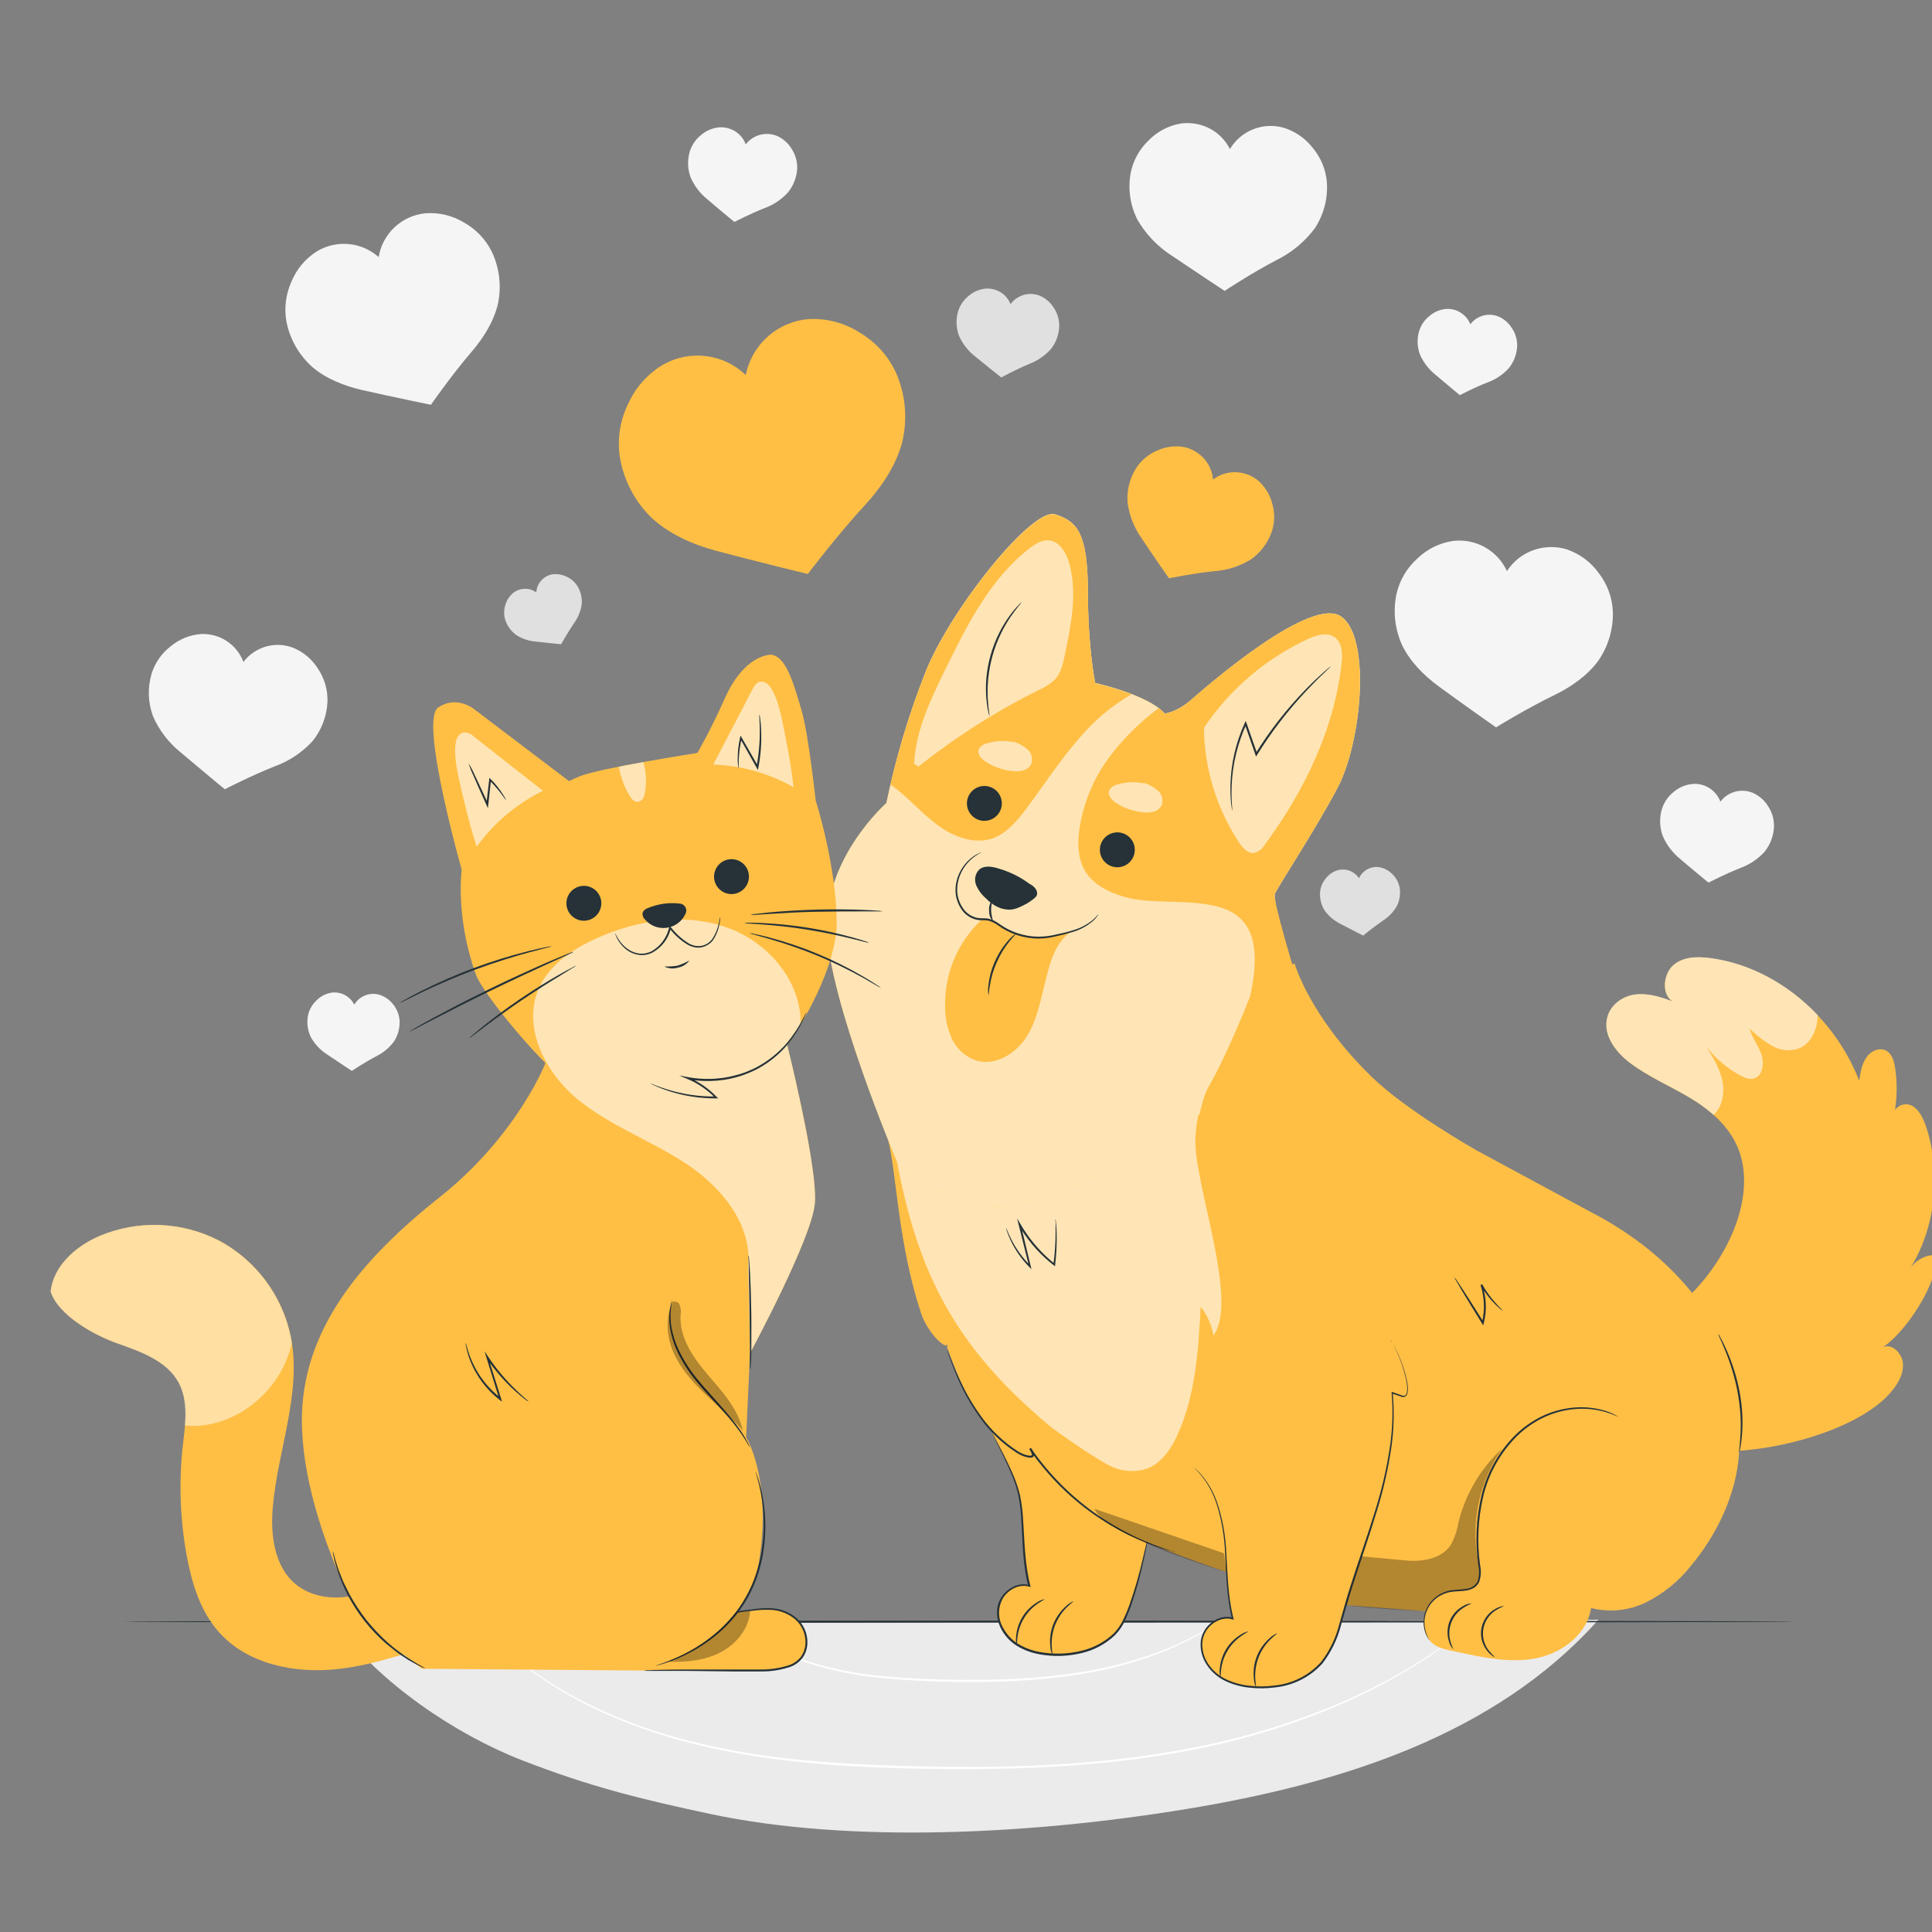<svg width="200" height="200" viewBox="0 0 200 200" fill="none" xmlns="http://www.w3.org/2000/svg">
<rect x="0" y="0" width="200" height="200" fill="#808080" stroke="none"/>
<g clip-path="url(#clip0_549_879)">
<path d="M59.772 60.664C59.485 60.215 59.066 59.865 58.572 59.664C58.104 59.446 57.58 59.379 57.072 59.472C56.809 59.535 56.561 59.649 56.343 59.808C56.124 59.967 55.94 60.169 55.8 60.4C55.632 60.679 55.535 60.995 55.516 61.32C55.278 61.149 55.005 61.033 54.716 60.98C54.447 60.933 54.171 60.941 53.905 61.004C53.639 61.066 53.388 61.182 53.168 61.344C52.763 61.665 52.466 62.104 52.32 62.6C52.154 63.1 52.146 63.639 52.296 64.144C52.501 64.786 52.904 65.347 53.448 65.744C54.045 66.122 54.724 66.351 55.428 66.412C56.584 66.548 58.088 66.692 58.088 66.692C58.088 66.692 58.756 65.492 59.416 64.52C59.834 63.95 60.109 63.287 60.216 62.588C60.279 61.916 60.123 61.241 59.772 60.664Z" fill="#E0E0E0"/>
<path d="M144.884 91.864C144.784 91.346 144.527 90.871 144.148 90.504C143.792 90.128 143.328 89.874 142.82 89.776C142.388 89.705 141.944 89.779 141.557 89.985C141.171 90.191 140.862 90.518 140.68 90.916C140.52 90.669 140.307 90.462 140.056 90.308C139.823 90.165 139.563 90.072 139.293 90.033C139.023 89.995 138.747 90.012 138.484 90.084C137.988 90.231 137.552 90.531 137.236 90.94C136.899 91.346 136.695 91.846 136.652 92.372C136.606 93.043 136.777 93.71 137.14 94.276C137.559 94.846 138.107 95.308 138.74 95.624C139.764 96.172 141.116 96.852 141.116 96.852C141.116 96.852 142.18 95.968 143.144 95.316C143.741 94.936 144.239 94.419 144.596 93.808C144.898 93.208 144.999 92.526 144.884 91.864Z" fill="#E0E0E0"/>
<path d="M109.652 33.748C109.657 33.07 109.456 32.406 109.076 31.844C108.724 31.286 108.209 30.85 107.6 30.596C107.073 30.395 106.495 30.373 105.955 30.534C105.415 30.694 104.943 31.028 104.612 31.484C104.472 31.132 104.257 30.815 103.98 30.556C103.721 30.318 103.418 30.135 103.087 30.018C102.757 29.9 102.406 29.851 102.056 29.872C101.394 29.933 100.769 30.2 100.268 30.636C99.74 31.061 99.354 31.637 99.164 32.288C98.936 33.122 98.983 34.007 99.296 34.812C99.677 35.636 100.249 36.357 100.964 36.916C102.12 37.868 103.644 39.072 103.644 39.072C103.644 39.072 105.212 38.228 106.596 37.652C107.442 37.324 108.198 36.799 108.8 36.12C109.332 35.442 109.631 34.61 109.652 33.748Z" fill="#E0E0E0"/>
<path d="M166.964 63.304C166.899 61.869 166.395 60.488 165.52 59.348C164.705 58.201 163.551 57.338 162.22 56.88C161.51 56.659 160.762 56.585 160.023 56.661C159.283 56.737 158.566 56.963 157.916 57.324C157.14 57.757 156.482 58.374 156 59.12C155.519 58.073 154.717 57.206 153.71 56.645C152.703 56.084 151.544 55.858 150.4 56C149.008 56.209 147.717 56.85 146.708 57.832C145.641 58.792 144.895 60.057 144.572 61.456C144.185 63.253 144.389 65.127 145.152 66.8C145.972 68.496 147.42 69.94 148.936 71.056C151.492 72.932 154.868 75.296 154.868 75.296C154.868 75.296 158.068 73.32 160.936 71.94C162.632 71.116 164.316 69.94 165.428 68.44C166.479 66.938 167.017 65.137 166.964 63.304Z" fill="#F5F5F5"/>
<path d="M50.923 26.08C50.291 24.791 49.279 23.727 48.023 23.032C46.822 22.305 45.423 21.972 44.023 22.08C42.833 22.199 41.714 22.708 40.842 23.527C39.97 24.347 39.392 25.431 39.199 26.612C38.34 25.848 37.26 25.377 36.115 25.267C34.971 25.157 33.821 25.414 32.831 26C31.638 26.745 30.708 27.846 30.175 29.148C29.579 30.455 29.398 31.915 29.659 33.328C30.02 35.122 30.951 36.752 32.311 37.976C33.739 39.208 35.639 39.952 37.479 40.376C40.571 41.076 44.607 41.904 44.607 41.904C44.607 41.904 46.767 38.8 48.835 36.4C50.063 34.968 51.143 33.24 51.559 31.4C51.925 29.604 51.702 27.739 50.923 26.08Z" fill="#F5F5F5"/>
<path d="M137.36 18.888C137.258 17.592 136.759 16.359 135.932 15.356C135.163 14.341 134.094 13.594 132.876 13.22C131.836 12.927 130.727 12.984 129.723 13.384C128.719 13.784 127.874 14.504 127.32 15.432C126.993 14.782 126.525 14.212 125.952 13.764C125.417 13.357 124.804 13.061 124.152 12.896C123.5 12.73 122.821 12.697 122.156 12.8C120.903 13.031 119.755 13.65 118.872 14.568C117.935 15.469 117.297 16.637 117.044 17.912C116.75 19.544 116.99 21.227 117.728 22.712C118.596 24.224 119.814 25.507 121.28 26.452C123.648 28.052 126.772 30.112 126.772 30.112C126.772 30.112 129.624 28.228 132.164 26.912C133.728 26.143 135.086 25.012 136.124 23.612C137.035 22.212 137.469 20.555 137.36 18.888Z" fill="#F5F5F5"/>
<path d="M41.363 105.624C41.315 105.018 41.081 104.441 40.695 103.972C40.335 103.498 39.836 103.148 39.267 102.972C38.782 102.834 38.265 102.861 37.797 103.046C37.328 103.232 36.934 103.567 36.675 104C36.457 103.567 36.107 103.214 35.676 102.992C35.245 102.77 34.754 102.69 34.275 102.764C33.684 102.871 33.141 103.164 32.727 103.6C32.29 104.02 31.992 104.565 31.875 105.16C31.738 105.922 31.851 106.707 32.195 107.4C32.599 108.107 33.167 108.706 33.851 109.148C34.959 109.904 36.419 110.856 36.419 110.856C36.419 110.856 37.747 109.976 38.935 109.352C39.666 108.993 40.301 108.465 40.787 107.812C41.207 107.162 41.409 106.396 41.363 105.624Z" fill="#F5F5F5"/>
<path d="M82.525 17.444C82.548 16.724 82.348 16.014 81.953 15.412C81.591 14.808 81.048 14.334 80.401 14.056C80.054 13.919 79.683 13.854 79.311 13.864C78.938 13.874 78.572 13.96 78.233 14.116C77.826 14.302 77.472 14.585 77.201 14.94C77.06 14.562 76.838 14.221 76.549 13.94C76.279 13.682 75.96 13.482 75.611 13.351C75.262 13.22 74.89 13.16 74.517 13.176C73.814 13.23 73.146 13.501 72.605 13.952C72.037 14.393 71.618 14.997 71.405 15.684C71.145 16.564 71.176 17.503 71.493 18.364C71.879 19.248 72.474 20.026 73.225 20.632C74.425 21.668 76.025 22.976 76.025 22.976C76.025 22.976 77.709 22.108 79.185 21.528C80.094 21.192 80.908 20.644 81.561 19.928C82.139 19.224 82.477 18.354 82.525 17.444Z" fill="#F5F5F5"/>
<path d="M33.9 72.628C33.937 71.449 33.61 70.287 32.964 69.3C32.364 68.308 31.467 67.529 30.4 67.076C29.494 66.716 28.495 66.662 27.556 66.924C26.617 67.186 25.789 67.748 25.2 68.524C24.868 67.638 24.262 66.881 23.471 66.362C22.68 65.843 21.745 65.588 20.8 65.636C19.648 65.723 18.551 66.168 17.664 66.908C16.732 67.629 16.044 68.619 15.692 69.744C15.267 71.188 15.317 72.731 15.836 74.144C16.472 75.592 17.444 76.867 18.672 77.864C20.672 79.56 23.268 81.704 23.268 81.704C23.268 81.704 26.024 80.284 28.444 79.328C29.931 78.789 31.267 77.902 32.34 76.74C33.29 75.573 33.837 74.131 33.9 72.628Z" fill="#F5F5F5"/>
<path d="M183.643 85.6C183.666 84.849 183.458 84.109 183.047 83.48C182.665 82.851 182.098 82.356 181.423 82.064C180.844 81.829 180.204 81.793 179.602 81.96C179 82.127 178.47 82.489 178.095 82.988C177.885 82.423 177.501 81.94 176.997 81.609C176.493 81.278 175.897 81.116 175.295 81.148C174.561 81.198 173.861 81.477 173.295 81.948C172.701 82.408 172.263 83.039 172.039 83.756C171.766 84.675 171.798 85.657 172.131 86.556C172.535 87.478 173.153 88.29 173.935 88.924C175.195 90.004 176.863 91.368 176.863 91.368C176.863 91.368 178.615 90.464 180.159 89.856C181.105 89.511 181.955 88.946 182.639 88.208C183.246 87.469 183.598 86.555 183.643 85.6Z" fill="#F5F5F5"/>
<path d="M157.056 35.86C157.077 35.201 156.894 34.551 156.532 34C156.202 33.449 155.706 33.017 155.116 32.764C154.612 32.559 154.054 32.527 153.529 32.672C153.004 32.816 152.541 33.13 152.212 33.564C152.077 33.225 151.868 32.92 151.6 32.672C151.355 32.437 151.065 32.255 150.747 32.135C150.43 32.016 150.091 31.961 149.752 31.976C149.111 32.023 148.501 32.27 148.008 32.684C147.49 33.085 147.108 33.635 146.912 34.26C146.674 35.06 146.702 35.917 146.992 36.7C147.346 37.505 147.886 38.214 148.568 38.768C149.668 39.708 151.124 40.904 151.124 40.904C151.124 40.904 152.652 40.104 154 39.584C154.826 39.284 155.568 38.79 156.164 38.144C156.7 37.499 157.013 36.697 157.056 35.86Z" fill="#F5F5F5"/>
<path d="M34.855 168.188C39.255 174.188 47.123 179.536 54.056 182.228C60.987 184.92 66.228 186.228 73.511 187.776C88.031 190.876 106.895 189.888 122.783 187.276C138.671 184.664 154.759 179.676 165.467 167.676L34.855 168.188Z" fill="#EBEBEB"/>
<path d="M151.872 168.552L151.66 168.732C151.508 168.848 151.296 169.02 151.02 169.24C150.464 169.688 149.616 170.316 148.5 171.092C147.384 171.868 145.976 172.764 144.288 173.712C142.377 174.778 140.412 175.744 138.4 176.604C133.143 178.819 127.652 180.429 122.032 181.404C115.7 182.56 108.62 183.08 101.2 183.128C93.78 183.176 86.696 182.932 80.308 182.108C77.283 181.724 74.286 181.154 71.332 180.4C68.759 179.742 66.238 178.898 63.788 177.876C60.228 176.412 56.881 174.477 53.836 172.124C52.768 171.28 51.976 170.576 51.46 170.084L50.872 169.52C50.74 169.392 50.68 169.32 50.68 169.32L50.888 169.504L51.488 170.052C52.016 170.536 52.812 171.228 53.888 172.052C56.945 174.373 60.293 176.283 63.848 177.732C66.295 178.743 68.812 179.576 71.38 180.224C74.328 180.964 77.319 181.523 80.336 181.896C86.708 182.696 93.784 182.912 101.2 182.9C108.616 182.888 115.676 182.34 122 181.196C127.61 180.232 133.094 178.639 138.348 176.448C140.357 175.6 142.321 174.65 144.232 173.6C145.92 172.66 147.324 171.772 148.452 171.016C149.58 170.26 150.432 169.632 150.996 169.192L151.644 168.7C151.792 168.604 151.872 168.552 151.872 168.552Z" fill="white"/>
<path d="M126.573 167.6C126.573 167.6 126.541 167.632 126.465 167.688L126.141 167.924C125.857 168.132 125.421 168.42 124.849 168.776C123.222 169.76 121.507 170.589 119.725 171.252C117.08 172.231 114.342 172.936 111.553 173.356C108.139 173.866 104.692 174.118 101.241 174.108C97.793 174.154 94.344 174.007 90.913 173.668C88.104 173.387 85.338 172.769 82.677 171.828C80.883 171.184 79.177 170.316 77.601 169.244C77.049 168.844 76.641 168.528 76.369 168.3L76.069 168.032L75.969 167.94C76.009 167.961 76.046 167.986 76.081 168.016L76.397 168.268C76.673 168.488 77.089 168.796 77.645 169.176C79.228 170.213 80.931 171.055 82.717 171.684C85.373 172.598 88.128 173.197 90.925 173.468C94.351 173.796 97.792 173.937 101.233 173.892C104.673 173.902 108.109 173.657 111.513 173.16C114.292 172.75 117.023 172.062 119.665 171.104C121.445 170.461 123.162 169.658 124.797 168.704C125.373 168.364 125.817 168.088 126.109 167.904L126.445 167.684L126.573 167.6Z" fill="white"/>
<path d="M185.916 167.872C185.916 167.928 147.116 167.976 99.296 167.976C51.476 167.976 12.668 167.928 12.668 167.872C12.668 167.816 51.444 167.768 99.296 167.768C147.148 167.768 185.916 167.812 185.916 167.872Z" fill="#263238"/>
<path d="M200.061 129.922C199.563 129.972 199.084 130.139 198.662 130.409C198.241 130.678 197.888 131.043 197.633 131.474C200.321 127.286 201.005 121.618 199.421 116.726C199.109 115.778 198.645 114.77 197.789 114.398C197.5 114.293 197.185 114.286 196.891 114.378C196.598 114.469 196.343 114.655 196.165 114.906C196.393 113.477 196.401 112.021 196.189 110.59C196.093 109.95 195.917 109.258 195.433 108.878C194.765 108.35 193.777 108.698 193.265 109.386C192.753 110.074 192.589 110.986 192.465 111.874C189.813 105.074 183.665 100.042 177.005 99.186C175.681 99.014 174.205 99.038 173.193 99.946C172.181 100.854 171.973 102.918 173.133 103.666C171.877 103.206 170.561 102.786 169.257 102.958C167.953 103.13 166.657 104.046 166.361 105.446C165.961 107.262 167.345 108.986 168.761 110.054C170.693 111.502 172.901 112.426 174.953 113.654C177.005 114.882 178.981 116.542 179.933 118.882C181.133 121.866 180.433 125.362 179.085 128.222C176.569 133.57 171.841 137.578 166.469 138.91L170.845 148.578C176.381 152.354 191.373 149.278 195.733 144.126C196.421 143.326 197.061 142.306 196.993 141.186C196.925 140.066 195.793 138.994 194.889 139.486C197.869 137.474 201.357 131.294 200.061 129.922Z" fill="#FFBF45"/>
<g opacity="0.6">
<path d="M166.353 105.434C165.953 107.25 167.337 108.974 168.753 110.042C170.685 111.49 172.893 112.414 174.945 113.642C175.811 114.155 176.627 114.747 177.385 115.41C178.221 114.678 178.537 113.306 178.337 112.102C178.109 110.718 177.357 109.506 176.625 108.342C177.574 109.556 178.759 110.565 180.109 111.31C180.601 111.578 181.169 111.81 181.681 111.606C182.509 111.27 182.641 110.006 182.313 109.086C181.985 108.166 181.353 107.402 181.113 106.462C181.823 107.183 182.631 107.801 183.513 108.298C183.94 108.538 184.415 108.68 184.903 108.713C185.392 108.746 185.882 108.67 186.337 108.49C187.361 108.014 188.005 106.83 188.133 105.614C188.151 105.433 188.159 105.251 188.157 105.07C185.125 101.87 181.169 99.702 177.013 99.17C175.689 98.998 174.213 99.022 173.201 99.93C172.189 100.838 171.981 102.902 173.141 103.65C171.885 103.19 170.569 102.77 169.265 102.942C167.961 103.114 166.637 104.034 166.353 105.434Z" fill="white"/>
</g>
<path d="M164.753 125.51L152.897 119.11C152.897 119.11 145.661 115.034 142.013 111.49C135.537 105.198 134.013 99.734 134.013 99.734L99.053 115.782L91.953 118.034C92.841 121.75 92.973 128.778 95.357 135.966C96.017 137.966 97.965 139.806 98.053 139.138C98.121 138.582 98.053 139.506 98.053 139.506C99.289 142.77 100.717 147.006 104.953 149.954C108.125 154.754 114.905 157.498 117.677 159.082C121.777 161.422 137.337 166.014 137.337 166.014L149.437 166.938L179.765 142.87C179.765 142.87 177.953 132.358 164.753 125.51Z" fill="#FFBF45"/>
<path d="M123.621 151.93C125.693 153.746 126.489 156.614 126.773 159.35C127.057 162.086 126.929 164.886 127.617 167.55C126.253 167.15 124.741 168.246 124.441 169.638C124.141 171.03 124.869 172.498 125.993 173.37C127.164 174.197 128.559 174.649 129.993 174.666C132.393 174.798 134.981 174.13 136.629 172.358C138.141 170.734 138.669 168.458 139.269 166.318C140.293 162.654 141.669 159.094 142.725 155.438C143.781 151.782 144.489 147.958 144.121 144.17L145.153 144.53C146.429 144.902 145.209 140.626 143.933 138.702" fill="#FFBF45"/>
<path d="M143.925 138.702C144.028 138.838 144.121 138.981 144.205 139.13C144.455 139.562 144.677 140.009 144.869 140.47C145.182 141.209 145.428 141.975 145.605 142.758C145.66 142.997 145.699 143.241 145.721 143.486C145.759 143.753 145.744 144.024 145.677 144.286C145.66 144.363 145.622 144.433 145.567 144.49C145.511 144.546 145.442 144.586 145.365 144.606C145.287 144.62 145.207 144.62 145.129 144.606L144.925 144.534L144.093 144.25L144.173 144.182C144.349 146.073 144.3 147.978 144.029 149.858C143.69 152.144 143.169 154.401 142.473 156.606C141.757 159.006 140.873 161.49 140.025 164.138C139.597 165.458 139.225 166.83 138.825 168.222C138.462 169.666 137.806 171.021 136.897 172.202C135.636 173.594 133.906 174.474 132.037 174.674C131.146 174.796 130.243 174.807 129.349 174.706C128.474 174.617 127.62 174.379 126.825 174.002C126.049 173.626 125.39 173.047 124.917 172.326C124.452 171.629 124.234 170.797 124.297 169.962C124.441 168.306 126.141 167.026 127.641 167.458L127.533 167.562C126.929 165.122 126.957 162.818 126.821 160.818C126.764 159.087 126.472 157.373 125.953 155.722C125.617 154.661 125.091 153.67 124.401 152.798C124.22 152.568 124.025 152.351 123.817 152.146C123.677 152.01 123.605 151.93 123.605 151.93C123.913 152.179 124.195 152.459 124.445 152.766C125.155 153.633 125.698 154.624 126.045 155.69C126.581 157.349 126.884 159.075 126.945 160.818C127.093 162.818 127.081 165.122 127.685 167.526L127.721 167.674L127.577 167.634C126.205 167.234 124.589 168.434 124.469 169.986C124.41 170.779 124.62 171.57 125.065 172.23C125.52 172.921 126.155 173.474 126.901 173.83C127.674 174.197 128.506 174.427 129.357 174.51C130.234 174.611 131.12 174.6 131.993 174.478C133.826 174.284 135.521 173.419 136.753 172.05C137.643 170.889 138.285 169.559 138.641 168.142C139.041 166.762 139.405 165.378 139.841 164.058C140.681 161.406 141.585 158.91 142.309 156.534C143.01 154.338 143.535 152.091 143.881 149.814C144.159 147.947 144.219 146.054 144.061 144.174V144.078L144.153 144.11L144.985 144.402C145.109 144.464 145.247 144.494 145.385 144.49C145.442 144.473 145.492 144.442 145.531 144.399C145.571 144.356 145.598 144.303 145.609 144.246C145.673 144 145.689 143.745 145.657 143.494C145.635 143.253 145.599 143.014 145.549 142.778C145.38 141.999 145.145 141.236 144.845 140.498C144.661 140.037 144.452 139.587 144.217 139.15C144.137 139.006 144.073 138.898 144.029 138.814C143.991 138.78 143.956 138.743 143.925 138.702Z" fill="#263238"/>
<path d="M129.237 168.882C129.237 168.914 128.941 169.046 128.505 169.354C127.933 169.748 127.452 170.258 127.092 170.852C126.732 171.445 126.502 172.109 126.417 172.798C126.345 173.326 126.369 173.662 126.337 173.666C126.252 173.379 126.229 173.078 126.269 172.782C126.317 172.06 126.538 171.36 126.913 170.742C127.288 170.124 127.807 169.605 128.425 169.23C128.668 169.057 128.945 168.938 129.237 168.882Z" fill="#263238"/>
<path d="M132.224 169.074C132.244 169.102 131.936 169.298 131.528 169.702C130.993 170.221 130.574 170.848 130.3 171.542C130.03 172.238 129.907 172.983 129.94 173.73C129.968 174.302 130.056 174.654 130.024 174.662C129.887 174.372 129.81 174.058 129.796 173.738C129.715 172.966 129.821 172.186 130.105 171.464C130.389 170.742 130.843 170.099 131.428 169.59C131.656 169.365 131.926 169.19 132.224 169.074Z" fill="#263238"/>
<path d="M102.672 148.294C103.964 150.99 105.408 153.27 105.688 156.006C105.968 158.742 105.848 161.542 106.532 164.206C105.168 163.806 103.66 164.906 103.36 166.294C103.06 167.682 103.784 169.158 104.908 170.03C106.081 170.853 107.475 171.304 108.908 171.322C111.308 171.458 113.896 170.786 115.544 169.014C117.056 167.39 118.292 161.766 118.744 159.59" fill="#FFBF45"/>
<path d="M118.753 159.59C118.756 159.63 118.756 159.67 118.753 159.71C118.737 159.798 118.717 159.914 118.693 160.058C118.633 160.362 118.545 160.814 118.417 161.39C118.073 163.014 117.632 164.617 117.097 166.19C116.925 166.69 116.697 167.202 116.473 167.73C116.223 168.283 115.881 168.791 115.461 169.23C114.495 170.163 113.293 170.817 111.985 171.122C110.544 171.475 109.044 171.517 107.585 171.246C106.812 171.108 106.069 170.837 105.389 170.446C104.681 170.037 104.098 169.444 103.701 168.73C103.406 168.207 103.239 167.621 103.213 167.022C103.185 166.426 103.345 165.838 103.669 165.338C103.982 164.855 104.426 164.472 104.949 164.234C105.202 164.118 105.472 164.044 105.749 164.014C106.024 163.993 106.302 164.018 106.569 164.09L106.445 164.21C105.857 161.854 105.869 159.586 105.741 157.594C105.711 156.653 105.604 155.717 105.421 154.794C105.24 154.01 104.989 153.245 104.673 152.506C104.097 151.154 103.545 150.106 103.201 149.394C103.025 149.03 102.889 148.754 102.801 148.562C102.761 148.474 102.729 148.402 102.705 148.342C102.681 148.282 102.673 148.27 102.677 148.266C102.694 148.288 102.709 148.312 102.721 148.338C102.749 148.394 102.785 148.462 102.833 148.546C102.933 148.746 103.077 149.018 103.257 149.346C103.621 150.062 104.189 151.086 104.785 152.442C105.119 153.185 105.386 153.956 105.585 154.746C105.774 155.668 105.888 156.605 105.925 157.546C106.069 159.546 106.069 161.802 106.653 164.126L106.697 164.298L106.529 164.246C105.553 163.954 104.425 164.51 103.845 165.414C103.561 165.897 103.415 166.449 103.423 167.01C103.431 167.57 103.592 168.118 103.889 168.594C104.266 169.274 104.818 169.84 105.489 170.234C106.148 170.614 106.868 170.876 107.617 171.01C109.041 171.274 110.505 171.236 111.913 170.898C113.19 170.607 114.365 169.977 115.313 169.074C115.722 168.649 116.056 168.158 116.301 167.622C116.538 167.127 116.749 166.619 116.933 166.102C117.48 164.528 117.942 162.925 118.317 161.302C118.45 160.736 118.554 160.296 118.629 159.982C118.661 159.838 118.689 159.726 118.709 159.638C118.722 159.621 118.737 159.605 118.753 159.59Z" fill="#263238"/>
<path d="M108.157 165.538C108.157 165.57 107.861 165.702 107.421 166.01C106.85 166.404 106.369 166.915 106.009 167.509C105.65 168.102 105.419 168.765 105.333 169.454C105.261 169.986 105.289 170.322 105.253 170.322C105.168 170.036 105.145 169.736 105.185 169.442C105.235 168.72 105.457 168.021 105.832 167.402C106.207 166.784 106.725 166.264 107.341 165.886C107.586 165.715 107.864 165.596 108.157 165.538Z" fill="#263238"/>
<path d="M111.153 165.746C111.153 165.774 110.869 165.966 110.457 166.37C109.925 166.893 109.507 167.521 109.229 168.214C108.96 168.909 108.839 169.653 108.873 170.398C108.897 170.974 108.989 171.322 108.953 171.33C108.815 171.042 108.738 170.729 108.725 170.41C108.645 169.64 108.751 168.863 109.035 168.143C109.318 167.423 109.77 166.782 110.353 166.274C110.58 166.043 110.852 165.864 111.153 165.746Z" fill="#263238"/>
<path d="M121.717 160.674C121.6 160.657 121.485 160.63 121.373 160.594C121.153 160.534 120.821 160.454 120.405 160.322C119.225 159.95 118.072 159.494 116.957 158.958C115.305 158.154 113.739 157.187 112.281 156.07C110.498 154.693 108.896 153.096 107.513 151.318C107.169 150.894 106.877 150.442 106.561 150.014L106.733 149.894C106.889 150.086 106.999 150.312 107.053 150.554C107.06 150.639 107.033 150.724 106.977 150.79C106.923 150.846 106.851 150.883 106.773 150.894C106.649 150.909 106.523 150.903 106.401 150.874C105.957 150.78 105.536 150.596 105.165 150.334C103.702 149.384 102.435 148.162 101.433 146.734C100.631 145.613 99.937 144.418 99.361 143.166C98.877 142.11 98.561 141.246 98.337 140.646C98.229 140.35 98.161 140.114 98.109 139.954C98.082 139.875 98.059 139.795 98.041 139.714C98.083 139.785 98.117 139.862 98.141 139.942C98.209 140.114 98.293 140.342 98.405 140.622C98.629 141.214 98.977 142.07 99.481 143.11C100.067 144.347 100.768 145.527 101.573 146.634C102.572 148.036 103.828 149.237 105.273 150.174C105.62 150.411 106.01 150.58 106.421 150.67C106.625 150.71 106.865 150.706 106.821 150.566C106.77 150.363 106.674 150.175 106.541 150.014L106.709 149.894C107.021 150.318 107.313 150.766 107.657 151.186C109.028 152.95 110.612 154.539 112.373 155.914C114.797 157.805 117.52 159.278 120.429 160.274C120.829 160.418 121.169 160.51 121.385 160.582C121.498 160.603 121.609 160.633 121.717 160.674Z" fill="#263238"/>
<path d="M176.405 137.962L165.085 146.674C161.757 147.15 159.485 149.426 157.217 151.898C154.229 155.138 154.905 158.382 154.017 161.622C153.782 162.262 153.493 162.882 153.153 163.474C152.477 164.926 150.701 164.494 149.773 164.774C148.665 165.106 148.173 165.634 147.653 166.674C147.403 167.206 147.313 167.8 147.395 168.382C147.476 168.965 147.726 169.511 148.113 169.954C148.789 170.666 149.925 170.802 150.885 171.014C153.561 171.598 156.325 172.19 159.013 171.662C161.701 171.134 164.305 169.182 164.705 166.462C166.613 166.946 168.632 166.737 170.401 165.874C172.156 164.997 173.702 163.753 174.933 162.226C177.733 158.91 179.769 154.686 180.033 150.354C180.297 146.022 178.789 141.59 176.405 137.962Z" fill="#FFBF45"/>
<path d="M167.553 146.674C167.521 146.669 167.489 146.658 167.461 146.642L167.201 146.53C166.867 146.383 166.524 146.26 166.173 146.162C164.887 145.798 163.536 145.733 162.221 145.97C161.315 146.128 160.437 146.416 159.613 146.826C158.67 147.3 157.805 147.916 157.049 148.654C155.33 150.362 154.12 152.514 153.553 154.87C152.997 157.235 152.887 159.684 153.229 162.09C153.345 162.643 153.309 163.218 153.125 163.754C153.008 164.01 152.817 164.226 152.577 164.374C152.349 164.508 152.098 164.597 151.837 164.638C151.333 164.726 150.845 164.718 150.393 164.77C149.959 164.811 149.539 164.94 149.157 165.15C148.571 165.461 148.096 165.948 147.799 166.541C147.501 167.134 147.396 167.806 147.497 168.462C147.571 168.945 147.738 169.41 147.989 169.83C147.906 169.733 147.835 169.627 147.777 169.514C147.597 169.191 147.475 168.839 147.417 168.474C147.317 167.893 147.374 167.297 147.581 166.746C147.808 166.168 148.189 165.663 148.682 165.286C149.176 164.91 149.764 164.676 150.381 164.61C150.849 164.554 151.333 164.558 151.813 164.47C152.057 164.444 152.291 164.358 152.494 164.218C152.696 164.078 152.859 163.889 152.969 163.67C153.134 163.163 153.16 162.622 153.045 162.102C152.69 159.674 152.798 157.201 153.361 154.814C153.934 152.412 155.172 150.22 156.933 148.49C157.706 147.744 158.59 147.122 159.553 146.646C160.394 146.236 161.29 145.952 162.213 145.802C163.548 145.573 164.918 145.661 166.213 146.058C166.683 146.207 167.133 146.414 167.553 146.674Z" fill="#263238"/>
<path d="M150.442 170.726C150.233 170.51 150.084 170.244 150.01 169.954C149.773 169.26 149.793 168.504 150.065 167.823C150.337 167.142 150.844 166.581 151.494 166.242C151.748 166.081 152.041 165.993 152.342 165.986C152.342 166.018 152.018 166.094 151.57 166.386C150.976 166.738 150.515 167.276 150.258 167.917C150.001 168.557 149.963 169.265 150.15 169.93C150.286 170.426 150.474 170.706 150.442 170.726Z" fill="#263238"/>
<path d="M154.752 171.546C154.663 171.521 154.58 171.477 154.508 171.418C154.303 171.277 154.121 171.106 153.968 170.91C153.703 170.587 153.51 170.211 153.405 169.807C153.299 169.403 153.282 168.98 153.355 168.569C153.429 168.158 153.591 167.768 153.83 167.425C154.069 167.083 154.38 166.796 154.74 166.586C154.952 166.454 155.183 166.356 155.424 166.294C155.511 166.263 155.604 166.252 155.696 166.262C155.394 166.39 155.101 166.539 154.82 166.71C154.492 166.923 154.21 167.201 153.993 167.527C153.777 167.853 153.629 168.22 153.56 168.606C153.491 168.991 153.502 169.387 153.592 169.768C153.682 170.149 153.85 170.508 154.084 170.822C154.29 171.078 154.514 171.32 154.752 171.546Z" fill="#263238"/>
<path d="M180.034 150.346C179.994 150.346 180.118 149.638 180.174 148.49C180.209 147.823 180.209 147.156 180.174 146.49C180.118 145.671 180.015 144.856 179.866 144.05C179.579 142.584 179.148 141.15 178.578 139.77C178.362 139.238 178.178 138.81 178.038 138.522C177.959 138.372 177.896 138.216 177.85 138.054C177.95 138.189 178.037 138.334 178.11 138.486C178.27 138.766 178.478 139.182 178.714 139.71C179.328 141.087 179.783 142.529 180.07 144.01C180.223 144.826 180.322 145.652 180.366 146.482C180.397 147.158 180.386 147.835 180.334 148.51C180.302 148.966 180.243 149.42 180.158 149.87C180.131 150.032 180.089 150.191 180.034 150.346Z" fill="#263238"/>
<path d="M155.577 135.698C155.501 135.657 155.432 135.607 155.369 135.55C155.237 135.446 155.053 135.282 154.829 135.066C154.219 134.461 153.692 133.779 153.261 133.038L153.425 132.962C153.761 133.932 153.881 134.964 153.777 135.986C153.742 136.317 153.683 136.646 153.601 136.97L153.541 137.206L153.413 136.998C152.581 135.658 151.853 134.47 151.341 133.61L150.753 132.598C150.674 132.478 150.608 132.351 150.557 132.218C150.656 132.32 150.742 132.434 150.813 132.558L151.465 133.538C152.009 134.378 152.757 135.538 153.597 136.89L153.409 136.918C153.487 136.605 153.543 136.286 153.577 135.966C153.678 134.973 153.57 133.97 153.261 133.022L153.429 132.946C153.843 133.683 154.343 134.369 154.917 134.99C155.325 135.442 155.593 135.678 155.577 135.698Z" fill="#263238"/>
<g opacity="0.3">
<path d="M155.513 149.946C153.285 151.992 151.709 154.649 150.981 157.586C150.85 158.393 150.588 159.174 150.205 159.898C149.273 161.342 147.301 161.706 145.585 161.542L140.941 161.114L139.305 166.162C142.301 166.562 147.545 166.79 147.545 166.79C148.253 165.334 149.301 164.65 150.849 164.606C151.283 164.589 151.715 164.527 152.137 164.422C152.406 164.323 152.642 164.149 152.816 163.921C152.991 163.693 153.096 163.42 153.121 163.134C153.16 162.56 153.108 161.983 152.965 161.426C152.271 157.413 153.187 153.288 155.513 149.946Z" fill="black"/>
</g>
<path opacity="0.3" d="M113.312 156.194L126.693 160.79L127.001 162.746C127.001 162.746 114.352 159.006 113.312 156.194Z" fill="black"/>
<g opacity="0.6">
<path d="M127.597 102.138L92.865 120.274C95.105 132.274 99.197 139.638 108.533 147.506C109.521 148.338 113.805 151.262 114.989 151.782C116.166 152.351 117.517 152.438 118.757 152.026C120.277 151.442 121.249 149.958 121.917 148.474C123.773 144.37 124.049 139.758 124.297 135.274C124.979 136.141 125.431 137.166 125.613 138.254C128.301 134.654 123.517 122.31 123.749 117.826C124.153 110.022 129.033 109.818 127.597 102.138Z" fill="white"/>
</g>
<path d="M92.901 120.37C92.901 120.37 85.701 103.41 85.601 96.014C85.501 88.618 91.757 83.134 91.757 83.134C92.73 78.442 94.108 73.843 95.877 69.39C98.621 62.738 106.909 52.502 109.225 53.238C111.541 53.974 112.605 55.238 112.617 61.238C112.629 67.238 113.377 70.702 113.377 70.702C113.377 70.702 118.829 71.902 120.577 73.862C120.577 73.862 121.813 73.75 123.345 72.414C124.877 71.078 135.745 61.582 138.861 63.838C141.977 66.094 140.917 76.886 138.493 81.494C136.069 86.102 132.093 92.038 131.961 92.586C131.829 93.134 133.449 100.01 132.557 103.55C131.665 107.09 129.101 111.55 124.789 114.89C120.477 118.23 107.589 126.17 101.445 124.674C95.301 123.178 92.901 120.37 92.901 120.37Z" fill="#FFBF45"/>
<path opacity="0.6" d="M92.901 120.37C92.901 120.37 85.701 103.41 85.601 96.014C85.501 88.618 91.757 83.134 91.757 83.134C92.73 78.442 94.108 73.843 95.877 69.39C98.621 62.738 106.909 52.502 109.225 53.238C111.541 53.974 112.605 55.238 112.617 61.238C112.629 67.238 113.377 70.702 113.377 70.702C113.377 70.702 118.829 71.902 120.577 73.862C120.577 73.862 121.813 73.75 123.345 72.414C124.877 71.078 135.745 61.582 138.861 63.838C141.977 66.094 140.917 76.886 138.493 81.494C136.069 86.102 132.093 92.038 131.961 92.586C131.829 93.134 133.449 100.01 132.557 103.55C131.665 107.09 129.101 111.55 124.789 114.89C120.477 118.23 107.589 126.17 101.445 124.674C95.301 123.178 92.901 120.37 92.901 120.37Z" fill="white"/>
<path d="M138.484 81.506C140.908 76.898 141.952 66.106 138.852 63.85C135.752 61.594 124.872 71.074 123.336 72.426C121.8 73.778 120.568 73.874 120.568 73.874C120.38 73.666 120.171 73.478 119.944 73.314C118.093 74.678 116.442 76.294 115.036 78.114C113.207 80.465 112.05 83.269 111.688 86.226C111.552 87.55 111.624 88.954 112.292 90.11C113.124 91.546 114.728 92.35 116.316 92.826C121.824 94.482 132.284 90.426 129.4 103.17C129.4 103.17 127.144 109.006 125.044 112.622C124.504 113.554 124.156 115.598 123.844 116.622C124.204 116.362 126.048 116.898 126.336 116.674C130.652 113.342 136.808 109.202 135.644 105.742C133.784 100.214 131.796 93.134 131.944 92.59C132.092 92.046 136.06 86.11 138.484 81.506Z" fill="#FFBF45"/>
<g opacity="0.6">
<path d="M138.129 65.946C137.389 65.446 136.393 65.71 135.577 66.07C131.14 68.086 127.351 71.296 124.633 75.342C124.677 79.581 125.948 83.717 128.293 87.25C128.657 87.794 129.181 88.386 129.829 88.298C130.061 88.233 130.278 88.123 130.467 87.974C130.657 87.825 130.815 87.64 130.933 87.43C135.005 81.914 138.113 75.53 138.877 68.714C138.989 67.714 138.961 66.51 138.129 65.946Z" fill="white"/>
</g>
<path d="M106.238 83.718C108.05 81.294 109.702 78.746 111.686 76.462C113.22 74.628 115.063 73.076 117.13 71.874C115.906 71.409 114.652 71.027 113.378 70.73C113.378 70.73 112.63 67.29 112.618 61.266C112.606 55.242 111.538 53.986 109.226 53.266C106.914 52.546 98.622 62.766 95.878 69.418C94.345 73.257 93.109 77.209 92.182 81.238L92.258 81.274C93.962 82.474 95.31 84.106 96.974 85.354C98.638 86.602 100.826 87.466 102.79 86.778C104.254 86.234 105.306 84.962 106.238 83.718Z" fill="#FFBF45"/>
<path d="M106.544 91.474C105.602 90.777 104.545 90.253 103.42 89.926C102.732 89.698 101.892 89.55 101.352 90.034C101.15 90.246 101.015 90.512 100.963 90.8C100.911 91.088 100.945 91.385 101.06 91.654C101.299 92.189 101.658 92.662 102.108 93.038C102.533 93.494 103.063 93.839 103.652 94.042C104.644 94.314 105.14 94.13 106.052 93.666C106.474 93.454 106.864 93.185 107.212 92.866C107.464 92.622 107.5 91.974 106.544 91.474Z" fill="#263238"/>
<path d="M110.805 96.47C109.177 97.73 108.741 99.522 108.233 101.518C107.725 103.514 107.369 105.602 106.265 107.338C105.161 109.074 103.037 110.382 101.065 109.794C100.532 109.615 100.039 109.333 99.616 108.964C99.192 108.595 98.846 108.145 98.597 107.642C98.105 106.629 97.846 105.519 97.841 104.394C97.775 102.669 98.083 100.95 98.745 99.356C99.406 97.761 100.405 96.329 101.673 95.158C102.235 95.243 102.782 95.41 103.297 95.654C103.753 95.958 106.321 97.486 108.189 97.03C110.057 96.574 110.805 96.47 110.805 96.47Z" fill="#FFBF45"/>
<path d="M102.325 103.046C102.267 102.695 102.267 102.337 102.325 101.986C102.418 101.131 102.644 100.297 102.997 99.514C103.344 98.727 103.811 97.998 104.381 97.354C104.607 97.077 104.878 96.839 105.181 96.65C105.205 96.678 104.905 96.95 104.497 97.45C103.972 98.106 103.533 98.828 103.193 99.598C102.849 100.362 102.608 101.169 102.477 101.998C102.353 102.642 102.353 103.046 102.325 103.046Z" fill="#263238"/>
<path d="M113.72 94.626C113.689 94.697 113.649 94.764 113.6 94.826C113.474 95.007 113.328 95.173 113.164 95.322C112.543 95.859 111.813 96.255 111.024 96.482C110.489 96.651 109.946 96.792 109.396 96.906C108.769 97.069 108.124 97.153 107.476 97.158C105.975 97.148 104.516 96.667 103.304 95.782C103.005 95.558 102.665 95.395 102.304 95.302C101.952 95.23 101.572 95.302 101.188 95.226C100.825 95.159 100.481 95.014 100.179 94.801C99.878 94.587 99.627 94.31 99.444 93.99C99.093 93.428 98.909 92.779 98.912 92.118C98.918 91.546 99.044 90.982 99.28 90.462C99.617 89.709 100.157 89.065 100.84 88.602C101.027 88.48 101.224 88.374 101.428 88.286C101.497 88.253 101.57 88.228 101.644 88.21C101.644 88.21 101.352 88.342 100.888 88.67C100.241 89.143 99.733 89.781 99.416 90.518C99.2 91.023 99.087 91.567 99.084 92.118C99.091 92.745 99.27 93.358 99.604 93.89C99.774 94.183 100.005 94.436 100.281 94.632C100.557 94.827 100.872 94.962 101.204 95.026C101.548 95.086 101.928 95.026 102.328 95.098C102.716 95.197 103.082 95.371 103.404 95.61C104.583 96.472 106 96.945 107.46 96.966C108.095 96.966 108.728 96.889 109.344 96.738C109.932 96.614 110.48 96.49 110.964 96.338C111.74 96.13 112.465 95.764 113.092 95.262C113.313 95.061 113.523 94.849 113.72 94.626Z" fill="#263238"/>
<g opacity="0.6">
<path d="M95.077 79.358C98.934 76.288 103.104 73.634 107.517 71.438C108.166 71.167 108.757 70.773 109.257 70.278C109.833 69.618 110.033 68.726 110.213 67.878C110.881 64.722 111.549 61.418 110.685 58.31C110.381 57.218 109.689 56.022 108.557 55.938C107.841 55.882 107.185 56.298 106.613 56.738C102.537 59.866 100.141 64.65 97.877 69.266C96.353 72.378 94.797 75.602 94.629 79.066" fill="white"/>
</g>
<path d="M102.776 95.374C102.518 95.076 102.382 94.691 102.396 94.298C102.353 93.905 102.457 93.51 102.688 93.19C102.752 93.214 102.58 93.69 102.604 94.286C102.628 94.882 102.836 95.346 102.776 95.374Z" fill="#263238"/>
<g opacity="0.6">
<path d="M118.424 81.098C117.496 80.9 116.531 80.944 115.624 81.226C115.455 81.263 115.296 81.336 115.158 81.44C115.02 81.544 114.906 81.677 114.824 81.83C114.636 82.33 115.096 82.834 115.544 83.126C116.401 83.676 117.378 84.008 118.392 84.094C118.752 84.138 119.116 84.109 119.464 84.01C119.638 83.959 119.798 83.873 119.936 83.756C120.074 83.64 120.186 83.496 120.264 83.334C120.352 83.074 120.361 82.794 120.29 82.529C120.219 82.264 120.071 82.026 119.864 81.846C119.448 81.486 118.964 81.214 118.44 81.046" fill="white"/>
</g>
<g opacity="0.6">
<path d="M104.948 76.83C104.019 76.631 103.055 76.675 102.148 76.958C101.975 76.992 101.812 77.064 101.671 77.168C101.529 77.273 101.412 77.407 101.328 77.562C101.136 78.062 101.596 78.566 102.044 78.858C102.9 79.407 103.878 79.74 104.892 79.826C105.251 79.87 105.616 79.841 105.964 79.742C106.137 79.691 106.297 79.604 106.435 79.488C106.573 79.371 106.685 79.228 106.764 79.066C106.851 78.806 106.859 78.526 106.788 78.261C106.717 77.997 106.569 77.759 106.364 77.578C105.948 77.217 105.464 76.945 104.94 76.778" fill="white"/>
</g>
<path d="M105.76 62.33C105.788 62.358 105.288 62.87 104.64 63.818C104.262 64.371 103.926 64.951 103.632 65.554C102.911 67.035 102.46 68.633 102.3 70.274C102.237 70.938 102.221 71.607 102.252 72.274C102.312 73.418 102.468 74.118 102.428 74.126C102.367 73.968 102.323 73.805 102.296 73.638C102.252 73.446 102.217 73.253 102.192 73.058C102.164 72.83 102.116 72.57 102.104 72.282C102.049 71.604 102.049 70.923 102.104 70.246C102.246 68.583 102.706 66.963 103.46 65.474C103.765 64.867 104.12 64.286 104.52 63.738C104.684 63.498 104.856 63.298 105 63.122C105.125 62.968 105.259 62.821 105.4 62.682C105.507 62.551 105.628 62.433 105.76 62.33Z" fill="#263238"/>
<path d="M117.473 88.01C117.466 88.367 117.353 88.715 117.148 89.008C116.943 89.301 116.656 89.527 116.323 89.657C115.99 89.787 115.625 89.816 115.276 89.739C114.927 89.662 114.608 89.483 114.36 89.224C114.113 88.966 113.947 88.64 113.885 88.288C113.823 87.936 113.866 87.573 114.01 87.246C114.154 86.918 114.392 86.641 114.694 86.448C114.995 86.256 115.347 86.158 115.705 86.166C115.942 86.17 116.176 86.222 116.394 86.317C116.611 86.412 116.807 86.549 116.972 86.721C117.136 86.892 117.265 87.094 117.351 87.315C117.437 87.536 117.478 87.772 117.473 88.01Z" fill="#263238"/>
<path d="M103.709 83.206C103.702 83.563 103.589 83.911 103.384 84.204C103.18 84.497 102.892 84.723 102.559 84.853C102.226 84.984 101.862 85.012 101.512 84.935C101.163 84.858 100.844 84.679 100.597 84.421C100.349 84.162 100.184 83.836 100.121 83.484C100.059 83.132 100.103 82.769 100.247 82.442C100.391 82.114 100.628 81.837 100.93 81.644C101.232 81.452 101.584 81.354 101.941 81.362C102.42 81.372 102.875 81.572 103.207 81.918C103.538 82.264 103.719 82.727 103.709 83.206Z" fill="#263238"/>
<path d="M137.761 68.986C137.709 69.048 137.653 69.107 137.593 69.162L137.093 69.642C136.657 70.042 136.033 70.666 135.293 71.45C133.357 73.501 131.631 75.74 130.141 78.134L130.025 78.322L129.953 78.114C129.921 78.014 129.881 77.906 129.845 77.798C129.497 76.806 129.165 75.842 128.849 74.938H129.037C128.116 76.943 127.594 79.109 127.501 81.314C127.474 81.956 127.482 82.6 127.525 83.242C127.55 83.473 127.562 83.705 127.561 83.938C127.54 83.881 127.528 83.822 127.525 83.762C127.525 83.646 127.477 83.474 127.453 83.25C127.386 82.605 127.359 81.957 127.373 81.31C127.423 79.079 127.927 76.883 128.853 74.854L128.957 74.626L129.041 74.862L130.041 77.722L130.149 78.038L129.965 78.018C131.46 75.611 133.212 73.372 135.189 71.342C135.945 70.57 136.585 69.974 137.037 69.574C137.261 69.374 137.437 69.226 137.565 69.122C137.624 69.068 137.69 69.022 137.761 68.986Z" fill="#263238"/>
<path d="M109.257 126.186C109.288 126.295 109.305 126.408 109.309 126.522C109.333 126.742 109.357 127.07 109.377 127.482C109.418 128.632 109.369 129.783 109.229 130.926L109.209 131.082L109.085 130.982C107.763 129.955 106.632 128.706 105.741 127.29C105.645 127.138 105.557 126.986 105.469 126.838L105.661 126.762L106.705 131.082L106.781 131.394L106.557 131.166C105.743 130.341 105.078 129.383 104.589 128.334C104.452 128.04 104.332 127.74 104.229 127.434C104.187 127.327 104.157 127.215 104.141 127.102C104.198 127.201 104.245 127.305 104.281 127.414C104.369 127.618 104.497 127.918 104.681 128.286C105.196 129.304 105.871 130.233 106.681 131.038L106.533 131.122C106.217 129.854 105.849 128.386 105.457 126.81L105.289 126.13L105.649 126.734C105.737 126.882 105.825 127.03 105.917 127.178C106.796 128.574 107.903 129.812 109.193 130.842L109.049 130.902C109.201 129.769 109.276 128.628 109.273 127.486C109.273 127.086 109.273 126.774 109.273 126.526C109.257 126.413 109.251 126.299 109.257 126.186Z" fill="#263238"/>
<path d="M43.092 161.852C41.236 163.16 39.308 164.448 37.12 165.052C34.932 165.656 32.404 165.452 30.644 164.028C28.388 162.188 27.98 158.896 28.244 155.992C28.752 150.08 31.252 144.22 30.112 138.392C29.682 136.288 28.794 134.305 27.511 132.583C26.227 130.86 24.581 129.442 22.688 128.428C20.782 127.444 18.684 126.892 16.541 126.811C14.398 126.729 12.263 127.12 10.288 127.956C7.836 129.016 5.54 131.048 5.248 133.7C6.048 136.164 9.716 138.2 12.152 139.064C14.588 139.928 17.296 140.872 18.512 143.152C19.568 145.132 19.168 147.528 18.912 149.76C18.505 153.548 18.651 157.374 19.344 161.12C19.864 163.92 20.736 166.764 22.62 168.908C25.564 172.26 30.456 173.264 34.892 172.788C39.328 172.312 43.516 170.596 47.788 169.32L43.092 161.852Z" fill="#FFBF45"/>
<g opacity="0.5">
<path d="M29.756 140.524C29.939 140.036 30.089 139.536 30.204 139.028C30.172 138.817 30.136 138.605 30.096 138.392C29.666 136.288 28.778 134.305 27.495 132.583C26.212 130.86 24.565 129.442 22.672 128.428C20.767 127.444 18.668 126.892 16.525 126.811C14.382 126.729 12.247 127.12 10.272 127.956C7.82 129.016 5.524 131.048 5.232 133.7C6.032 136.164 9.7 138.2 12.136 139.064C14.572 139.928 17.28 140.872 18.496 143.152C19.208 144.488 19.256 146.012 19.14 147.552C19.584 147.612 20.033 147.628 20.48 147.6C24.568 147.348 28.3 144.372 29.756 140.524Z" fill="white"/>
</g>
<path d="M73.505 167.7C74.705 166.936 77.417 166.736 78.825 166.576C80.233 166.416 81.765 166.816 82.701 167.88C83.637 168.944 83.797 170.716 82.841 171.76C81.749 172.96 79.273 172.936 77.641 172.936C73.241 172.936 70.669 172.852 66.637 172.936" fill="#FFBF45"/>
<path d="M66.648 172.936C66.75 172.917 66.853 172.908 66.956 172.908L67.844 172.872C68.612 172.852 69.724 172.828 71.1 172.824H75.936C76.844 172.824 77.8 172.824 78.784 172.824C79.796 172.833 80.802 172.674 81.76 172.352C82.229 172.174 82.638 171.867 82.94 171.468C83.213 171.064 83.365 170.591 83.38 170.104C83.398 169.642 83.313 169.181 83.131 168.756C82.949 168.33 82.675 167.95 82.328 167.644C81.681 167.097 80.884 166.757 80.04 166.668C79.298 166.613 78.552 166.643 77.816 166.756C76.737 166.843 75.667 167.017 74.616 167.276C74.334 167.353 74.057 167.45 73.788 167.568C73.698 167.619 73.605 167.663 73.508 167.7C73.508 167.7 73.528 167.68 73.572 167.652C73.616 167.624 73.68 167.58 73.768 167.532C74.032 167.395 74.308 167.283 74.592 167.196C75.64 166.907 76.71 166.711 77.792 166.612C78.539 166.486 79.297 166.447 80.052 166.496C80.935 166.581 81.772 166.931 82.452 167.5C82.823 167.824 83.116 168.227 83.311 168.679C83.506 169.13 83.598 169.62 83.58 170.112C83.566 170.639 83.401 171.152 83.104 171.588C82.78 172.021 82.338 172.352 81.832 172.544C80.852 172.876 79.823 173.04 78.788 173.028C77.792 173.028 76.84 173.028 75.928 173.028L71.096 172.972H67.84H66.952C66.85 172.968 66.749 172.955 66.648 172.936Z" fill="#263238"/>
<path d="M56.728 109.248C56.728 109.784 53.528 117.56 45.6 123.86C37.672 130.16 31.116 137.536 31.252 147.324C31.388 157.112 37.42 167.84 37.42 167.84L43.656 172.748L66.648 172.936C66.648 172.936 77.24 170.388 78.58 161.672C79.92 152.956 77.24 148.8 77.24 148.8L77.64 140.084C77.64 140.084 83.94 128.42 84.344 124.668C84.748 120.916 81.26 107.236 81.26 107.236L56.728 109.248Z" fill="#FFBF45"/>
<path d="M69.6 134.552C69.409 135.402 69.364 136.279 69.468 137.144C69.604 138.079 69.885 138.987 70.3 139.836C70.806 140.878 71.433 141.857 72.168 142.752C72.948 143.712 73.768 144.576 74.468 145.376C75.168 146.176 75.816 146.92 76.296 147.58C76.683 148.095 77.032 148.638 77.34 149.204C77.452 149.404 77.52 149.568 77.572 149.676C77.624 149.784 77.644 149.844 77.636 149.848C77.501 149.655 77.378 149.453 77.268 149.244C76.937 148.698 76.574 148.171 76.18 147.668C75.688 147.024 75.052 146.3 74.328 145.508C73.604 144.716 72.792 143.852 72.004 142.884C71.261 141.973 70.63 140.977 70.124 139.916C69.712 139.048 69.442 138.118 69.324 137.164C69.247 136.52 69.274 135.868 69.404 135.232C69.436 135.059 69.482 134.89 69.54 134.724C69.553 134.664 69.573 134.607 69.6 134.552Z" fill="#263238"/>
<path d="M78.212 152.332C78.254 152.408 78.287 152.489 78.312 152.572C78.368 152.732 78.464 152.972 78.552 153.28C78.815 154.156 79.001 155.052 79.108 155.96C79.271 157.31 79.271 158.674 79.108 160.024C79.016 160.823 78.859 161.614 78.64 162.388C78.414 163.216 78.107 164.02 77.724 164.788C77.339 165.562 76.881 166.297 76.356 166.984C75.861 167.618 75.315 168.21 74.724 168.756C73.718 169.673 72.598 170.457 71.392 171.088C70.584 171.516 69.741 171.874 68.872 172.16C68.568 172.268 68.324 172.328 68.16 172.376C68.079 172.404 67.994 172.423 67.908 172.432C67.985 172.392 68.065 172.36 68.148 172.336C68.308 172.272 68.548 172.204 68.848 172.084C69.7 171.768 70.527 171.392 71.324 170.956C72.508 170.315 73.607 169.529 74.596 168.616C75.174 168.072 75.709 167.485 76.196 166.86C76.71 166.182 77.158 165.458 77.536 164.696C77.915 163.934 78.219 163.137 78.444 162.316C78.663 161.558 78.823 160.783 78.92 160C79.092 158.664 79.106 157.312 78.96 155.972C78.87 155.068 78.707 154.173 78.472 153.296C78.4 152.984 78.316 152.748 78.272 152.584C78.246 152.502 78.226 152.417 78.212 152.332Z" fill="#263238"/>
<path d="M44.057 172.732C43.858 172.665 43.664 172.582 43.477 172.484C43.252 172.382 43.031 172.269 42.817 172.144C42.565 172 42.269 171.848 41.969 171.64C41.669 171.432 41.325 171.24 40.985 170.964C40.645 170.688 40.289 170.412 39.917 170.104C38.34 168.716 37.027 167.055 36.041 165.2C35.825 164.768 35.613 164.36 35.453 163.96C35.293 163.56 35.141 163.192 35.021 162.848C34.901 162.504 34.813 162.184 34.729 161.908C34.658 161.67 34.6 161.428 34.553 161.184C34.5 160.981 34.464 160.773 34.445 160.564C34.526 160.759 34.589 160.961 34.633 161.168C34.681 161.364 34.749 161.604 34.841 161.876C34.933 162.148 35.021 162.464 35.161 162.8C35.301 163.136 35.429 163.508 35.613 163.892C35.797 164.276 36.013 164.692 36.209 165.092C36.712 166 37.284 166.868 37.921 167.688C38.569 168.497 39.279 169.254 40.045 169.952C40.409 170.264 40.745 170.568 41.089 170.816C41.433 171.064 41.749 171.308 42.049 171.512C42.349 171.716 42.629 171.88 42.873 172.036C43.117 172.192 43.333 172.308 43.513 172.404C43.704 172.496 43.886 172.606 44.057 172.732Z" fill="#263238"/>
<path d="M54.744 145.116C54.603 145.04 54.469 144.95 54.344 144.848C54.1 144.664 53.752 144.38 53.332 144.004C52.205 142.982 51.204 141.829 50.352 140.568L50.532 140.484L51.3 142.952L51.88 144.8L51.972 145.104L51.72 144.912C50.384 143.88 49.346 142.512 48.712 140.948C48.529 140.493 48.385 140.023 48.28 139.544C48.244 139.376 48.228 139.244 48.212 139.144C48.196 139.044 48.212 139.008 48.212 139.004C48.27 139.17 48.318 139.34 48.356 139.512C48.486 139.98 48.649 140.439 48.844 140.884C49.501 142.404 50.536 143.731 51.852 144.736L51.692 144.848C51.508 144.256 51.318 143.641 51.12 143.004C50.852 142.14 50.596 141.304 50.356 140.536L50.156 139.876L50.536 140.448C51.372 141.703 52.343 142.862 53.432 143.904C53.832 144.304 54.172 144.588 54.404 144.788C54.527 144.887 54.641 144.997 54.744 145.116Z" fill="#263238"/>
<g opacity="0.3">
<path d="M69.404 135.044C69.46 134.644 70.1 134.644 70.32 134.992C70.486 135.352 70.532 135.756 70.453 136.144C70.317 138.448 71.752 140.544 73.252 142.292C74.752 144.04 76.412 145.836 76.892 148.092C75.692 146.712 74.284 145.548 72.969 144.288C71.653 143.028 70.412 141.632 69.697 139.956C68.981 138.28 68.844 136.276 69.697 134.672" fill="black"/>
</g>
<g opacity="0.3">
<path d="M69.201 172.02C71.041 172.088 72.941 171.904 74.577 171.056C76.213 170.208 77.537 168.604 77.657 166.768L76.277 166.828C74.509 169.136 72.111 170.885 69.373 171.864" fill="black"/>
</g>
<path d="M72.197 77.944C72.197 77.944 62.197 79.496 60.061 80.344C57.925 81.192 49.173 85.72 47.797 90.032C47.797 90.032 47.113 94.892 49.261 100.872C50.041 103.052 56.389 110.428 57.897 111.272C59.405 112.116 81.497 108.192 81.497 108.192C82.825 106.392 86.645 100.136 86.613 95.448C86.573 89.564 84.465 82.948 84.465 82.948L72.197 77.944Z" fill="#FFBF45"/>
<path d="M79.897 67.784C79.681 67.748 77.025 67.784 75.005 72.356C73.766 75.145 72.334 77.845 70.721 80.436L84.521 83.636C84.521 83.636 83.749 76.18 82.985 73.576C82.221 70.972 81.441 68.036 79.897 67.784Z" fill="#FFBF45"/>
<g opacity="0.6">
<path d="M75.632 96.16C71.172 94.412 66.032 95.188 61.684 97.164C59.256 98.264 56.884 99.856 55.788 102.292C54.016 106.292 56.424 111.024 59.788 113.792C63.152 116.56 67.388 118.06 71.036 120.468C74.684 122.876 77.912 126.792 77.436 131.132L77.652 140.052C78.012 139.384 83.948 128.308 84.34 124.668C84.68 121.468 82.196 111.048 81.46 108.052C81.78 107.652 82.284 106.816 82.884 106.024C82.952 101.7 79.72 97.768 75.632 96.16Z" fill="white"/>
</g>
<path d="M71.016 94.448C71.044 94.348 71.05 94.243 71.033 94.141C71.016 94.038 70.978 93.94 70.919 93.854C70.861 93.768 70.785 93.696 70.696 93.642C70.607 93.589 70.507 93.555 70.404 93.544C69.271 93.402 68.121 93.561 67.068 94.004C66.95 94.038 66.84 94.097 66.746 94.177C66.652 94.257 66.576 94.356 66.524 94.468C66.501 94.594 66.51 94.723 66.549 94.844C66.588 94.965 66.656 95.075 66.748 95.164C67.018 95.488 67.365 95.739 67.757 95.894C68.149 96.048 68.574 96.102 68.992 96.049C69.41 95.996 69.808 95.838 70.15 95.59C70.491 95.343 70.764 95.013 70.944 94.632C70.972 94.572 70.996 94.511 71.016 94.448Z" fill="#263238"/>
<path d="M71.368 99.424C71.226 99.621 71.048 99.788 70.842 99.915C70.636 100.043 70.407 100.129 70.168 100.168C69.937 100.243 69.693 100.27 69.451 100.249C69.209 100.227 68.974 100.158 68.76 100.044C69.215 100.066 69.67 100.041 70.12 99.968C70.553 99.83 70.972 99.648 71.368 99.424Z" fill="#263238"/>
<path d="M48.048 90.944C48.048 90.944 43.34 74.628 45.348 73.252C47.356 71.876 49.204 73.504 49.204 73.504L59.6 81.392L48.048 90.944Z" fill="#FFBF45"/>
<g opacity="0.6">
<path d="M49.348 87.648C51.125 85.186 53.481 83.2 56.208 81.864L49.068 76.264C48.925 76.115 48.751 75.998 48.558 75.922C48.366 75.846 48.159 75.812 47.952 75.824C47.766 75.889 47.6 76.003 47.472 76.153C47.344 76.304 47.258 76.486 47.224 76.68C46.96 77.668 47.224 79.272 47.432 80.28C48.008 82.916 48.632 85.444 49.348 87.664" fill="white"/>
</g>
<g opacity="0.6">
<path d="M82.156 81.504C79.618 80.051 76.763 79.242 73.84 79.148C75.189 76.564 76.536 73.98 77.88 71.396C78.064 71.04 78.3 70.648 78.68 70.568C78.869 70.551 79.059 70.585 79.23 70.666C79.402 70.746 79.549 70.871 79.656 71.028C80.284 71.792 80.692 73.3 80.9 74.268C81.44 76.808 81.904 79.268 82.148 81.504" fill="white"/>
</g>
<path d="M83.508 104.772C83.483 104.856 83.451 104.937 83.412 105.016C83.332 105.192 83.228 105.416 83.096 105.7C82.686 106.53 82.187 107.313 81.608 108.036C80.726 109.098 79.65 109.982 78.436 110.64C78.092 110.816 77.728 110.984 77.352 111.136C76.96 111.293 76.56 111.426 76.152 111.536C75.737 111.644 75.317 111.731 74.892 111.796C74.452 111.854 74.009 111.891 73.564 111.904C72.776 111.928 71.988 111.867 71.212 111.724L71.272 111.528C72.371 111.998 73.362 112.685 74.188 113.548L74.336 113.704H74.12C72.417 113.713 70.724 113.442 69.108 112.904C68.654 112.754 68.208 112.58 67.772 112.384C67.62 112.316 67.504 112.256 67.428 112.22C67.388 112.202 67.351 112.179 67.316 112.152C67.479 112.202 67.638 112.262 67.792 112.332C68.1 112.452 68.556 112.62 69.14 112.8C70.753 113.294 72.434 113.533 74.12 113.508L74.052 113.664C73.24 112.826 72.268 112.161 71.192 111.708L70.3 111.332L71.252 111.512C72.013 111.651 72.787 111.708 73.56 111.684C74 111.684 74.436 111.624 74.86 111.58C75.278 111.519 75.692 111.433 76.1 111.324C76.496 111.224 76.886 111.101 77.268 110.956C77.636 110.808 77.996 110.644 78.336 110.472C79.533 109.832 80.601 108.974 81.484 107.944C82.067 107.237 82.578 106.475 83.012 105.668C83.156 105.396 83.272 105.176 83.36 105.004C83.402 104.922 83.452 104.844 83.508 104.772Z" fill="#263238"/>
<path d="M77.485 129.92C77.522 130.072 77.543 130.228 77.549 130.384C77.577 130.684 77.605 131.12 77.637 131.656C77.697 132.732 77.749 134.216 77.773 135.856C77.797 137.496 77.773 138.98 77.773 140.056C77.773 140.592 77.741 141.028 77.721 141.328C77.722 141.486 77.705 141.643 77.669 141.796C77.64 141.642 77.629 141.485 77.637 141.328C77.637 140.984 77.637 140.556 77.637 140.056C77.637 138.932 77.609 137.472 77.593 135.856C77.577 134.24 77.537 132.784 77.517 131.664C77.517 131.16 77.517 130.736 77.493 130.388C77.472 130.233 77.469 130.076 77.485 129.92Z" fill="#263238"/>
<path d="M62.249 93.508C62.249 93.866 62.143 94.215 61.944 94.513C61.745 94.81 61.462 95.042 61.132 95.179C60.801 95.315 60.437 95.351 60.087 95.281C59.736 95.211 59.414 95.038 59.161 94.785C58.908 94.532 58.736 94.209 58.667 93.858C58.598 93.507 58.634 93.144 58.772 92.813C58.909 92.483 59.141 92.201 59.439 92.003C59.737 91.805 60.087 91.699 60.445 91.7C60.924 91.701 61.383 91.892 61.721 92.231C62.059 92.57 62.249 93.029 62.249 93.508Z" fill="#263238"/>
<path d="M77.532 90.744C77.533 91.102 77.427 91.452 77.229 91.75C77.031 92.047 76.749 92.28 76.419 92.417C76.088 92.555 75.725 92.591 75.374 92.522C75.023 92.452 74.7 92.281 74.447 92.028C74.194 91.775 74.021 91.453 73.951 91.102C73.881 90.751 73.916 90.388 74.053 90.057C74.19 89.726 74.422 89.444 74.719 89.245C75.016 89.046 75.366 88.94 75.724 88.94C76.203 88.94 76.662 89.13 77.001 89.468C77.34 89.806 77.531 90.265 77.532 90.744Z" fill="#263238"/>
<path d="M74.54 94.908C74.559 95.115 74.546 95.325 74.5 95.528C74.415 96.092 74.223 96.635 73.936 97.128C73.841 97.297 73.721 97.45 73.58 97.584C73.422 97.721 73.246 97.835 73.056 97.924C72.628 98.124 72.14 98.152 71.692 98.004C71.452 97.934 71.225 97.826 71.02 97.684C70.804 97.548 70.597 97.398 70.4 97.236C69.985 96.895 69.61 96.507 69.284 96.08L69.468 96.044L69.436 96.152C69.307 96.668 69.073 97.152 68.749 97.574C68.425 97.996 68.017 98.346 67.552 98.604C67.132 98.82 66.658 98.908 66.188 98.856C65.787 98.808 65.402 98.671 65.06 98.456C64.576 98.133 64.179 97.696 63.904 97.184C63.832 97.047 63.768 96.905 63.712 96.76C63.676 96.66 63.66 96.604 63.668 96.604C63.676 96.604 63.768 96.804 63.976 97.144C64.263 97.631 64.662 98.042 65.14 98.344C65.463 98.547 65.828 98.675 66.208 98.716C66.642 98.756 67.078 98.67 67.464 98.468C67.902 98.217 68.284 97.881 68.589 97.479C68.893 97.077 69.114 96.617 69.236 96.128L69.264 96.024L69.324 95.824L69.448 95.988C69.766 96.399 70.129 96.775 70.528 97.108C70.718 97.267 70.916 97.414 71.124 97.548C71.312 97.683 71.522 97.786 71.744 97.852C72.125 97.977 72.537 97.97 72.912 97.83C73.288 97.691 73.605 97.427 73.812 97.084C74.1 96.611 74.305 96.093 74.42 95.552C74.508 95.128 74.524 94.908 74.54 94.908Z" fill="#263238"/>
<g opacity="0.6">
<path d="M66.6 78.888L64.064 79.368C64.243 80.425 64.616 81.439 65.165 82.36C65.356 82.684 65.648 83.036 66.025 83.008C66.135 82.994 66.24 82.955 66.333 82.893C66.425 82.831 66.502 82.749 66.556 82.652C66.667 82.458 66.739 82.245 66.769 82.024C66.951 80.98 66.894 79.907 66.6 78.888Z" fill="white"/>
</g>
<path d="M89.973 97.6C89.8 97.584 89.63 97.55 89.465 97.496L88.101 97.156C86.949 96.872 85.349 96.524 83.561 96.236C81.773 95.948 80.145 95.792 78.961 95.704L77.561 95.604C77.388 95.601 77.215 95.582 77.045 95.548C77.215 95.519 77.388 95.51 77.561 95.52C77.893 95.52 78.361 95.52 78.969 95.556C82.069 95.704 85.144 96.192 88.137 97.012C88.713 97.172 89.173 97.308 89.489 97.412C89.656 97.458 89.819 97.521 89.973 97.6Z" fill="#263238"/>
<path d="M91.356 94.328C91.177 94.353 90.996 94.36 90.816 94.348H89.352C88.112 94.348 86.404 94.348 84.516 94.384C82.628 94.42 80.916 94.532 79.684 94.608L78.224 94.7C78.044 94.716 77.863 94.716 77.684 94.7C77.857 94.649 78.035 94.618 78.216 94.608C78.56 94.564 79.056 94.508 79.676 94.448C80.908 94.332 82.62 94.216 84.512 94.164C86.404 94.112 88.112 94.14 89.356 94.192C89.972 94.216 90.476 94.244 90.82 94.272C91 94.273 91.179 94.292 91.356 94.328Z" fill="#263238"/>
<path d="M91.201 102.268C91.021 102.192 90.848 102.101 90.684 101.996C90.361 101.804 89.885 101.536 89.3 101.196C87.772 100.352 86.199 99.591 84.588 98.916C82.973 98.258 81.324 97.685 79.648 97.2C79.008 97.012 78.484 96.868 78.121 96.768C77.93 96.728 77.744 96.67 77.564 96.596C77.759 96.608 77.952 96.641 78.141 96.692C78.508 96.764 79.04 96.888 79.689 97.06C83.082 97.965 86.338 99.322 89.368 101.096C89.948 101.436 90.412 101.728 90.721 101.936C90.89 102.032 91.051 102.143 91.201 102.268Z" fill="#263238"/>
<path d="M59.653 99.952C59.517 100.065 59.37 100.163 59.213 100.244L58.001 100.992C56.961 101.62 55.537 102.508 54.001 103.548C52.465 104.588 51.113 105.584 50.145 106.316L48.977 107.2C48.843 107.315 48.696 107.415 48.541 107.5C48.661 107.365 48.795 107.243 48.941 107.136C49.197 106.912 49.577 106.596 50.049 106.212C50.997 105.448 52.341 104.432 53.881 103.388C55.421 102.344 56.861 101.472 57.921 100.876C58.453 100.576 58.885 100.34 59.189 100.188C59.336 100.095 59.491 100.016 59.653 99.952Z" fill="#263238"/>
<path d="M59.369 98.54C59.318 98.58 59.261 98.612 59.201 98.636L58.701 98.872L56.857 99.708C55.301 100.416 53.153 101.408 50.809 102.548C48.465 103.688 46.357 104.764 44.837 105.548L43.037 106.48L42.545 106.728C42.489 106.76 42.428 106.785 42.365 106.8C42.414 106.757 42.467 106.721 42.525 106.692L42.997 106.408C43.397 106.168 44.017 105.828 44.769 105.42C46.269 104.6 48.369 103.504 50.717 102.36C53.065 101.216 55.225 100.248 56.797 99.56C57.597 99.22 58.225 98.956 58.669 98.78L59.181 98.58C59.241 98.557 59.305 98.543 59.369 98.54Z" fill="#263238"/>
<path d="M57.149 97.944C56.942 98.025 56.728 98.088 56.509 98.132C56.109 98.236 55.497 98.392 54.761 98.592C53.289 98.992 51.265 99.604 49.085 100.416C46.905 101.228 44.973 102.096 43.597 102.756C42.909 103.088 42.353 103.364 41.973 103.556C41.779 103.664 41.578 103.756 41.369 103.832C41.549 103.701 41.739 103.584 41.937 103.484C42.305 103.268 42.849 102.976 43.537 102.624C47.103 100.819 50.86 99.419 54.737 98.452C55.481 98.268 56.085 98.132 56.505 98.052C56.717 98.002 56.932 97.966 57.149 97.944Z" fill="#263238"/>
<path d="M78.608 73.96C78.652 74.089 78.68 74.224 78.692 74.36C78.728 74.636 78.768 75.032 78.792 75.528C78.853 76.837 78.759 78.149 78.512 79.436L78.46 79.712L78.32 79.464C78.232 79.312 78.14 79.144 78.044 78.98L76.616 76.44L76.784 76.416C76.607 77.15 76.504 77.901 76.476 78.656C76.456 79.204 76.476 79.52 76.448 79.524C76.424 79.45 76.41 79.374 76.408 79.296C76.383 79.084 76.369 78.87 76.368 78.656C76.357 77.889 76.438 77.124 76.608 76.376L76.66 76.148L76.776 76.352L78.224 78.876L78.5 79.364L78.308 79.396C78.552 78.123 78.667 76.828 78.652 75.532C78.64 74.564 78.576 73.964 78.608 73.96Z" fill="#263238"/>
<path d="M52.4 82.884C51.896 82.126 51.317 81.422 50.672 80.78L50.828 80.724C50.756 81.404 50.672 82.164 50.584 82.976C50.584 83.084 50.56 83.192 50.548 83.292L50.508 83.668L50.352 83.324C49.812 82.124 49.336 81.06 49.004 80.284C48.807 79.874 48.64 79.45 48.504 79.016C48.746 79.399 48.957 79.8 49.136 80.216C49.5 80.976 49.996 82.04 50.54 83.232L50.344 83.264L50.38 82.944C50.472 82.144 50.564 81.372 50.644 80.696V80.508L50.78 80.64C51.259 81.106 51.679 81.629 52.032 82.196C52.188 82.406 52.312 82.638 52.4 82.884Z" fill="#263238"/>
<path d="M92.8 38.688C92.023 36.941 90.727 35.474 89.088 34.488C87.521 33.459 85.67 32.948 83.796 33.028C82.214 33.137 80.711 33.763 79.52 34.81C78.328 35.856 77.513 37.265 77.2 38.82C76.093 37.758 74.676 37.076 73.155 36.873C71.634 36.67 70.087 36.957 68.74 37.692C67.116 38.627 65.826 40.049 65.052 41.756C64.195 43.467 63.885 45.399 64.164 47.292C64.556 49.692 65.707 51.903 67.448 53.6C69.292 55.308 71.784 56.4 74.212 57.04C78.292 58.128 83.624 59.42 83.624 59.42C83.624 59.42 86.652 55.42 89.52 52.308C91.228 50.464 92.752 48.212 93.392 45.784C93.961 43.416 93.754 40.929 92.8 38.688Z" fill="#FFBF45"/>
<path d="M131.68 54.956C131.976 54.012 131.976 53 131.68 52.056C131.425 51.113 130.881 50.274 130.124 49.656C129.716 49.347 129.249 49.123 128.752 48.998C128.255 48.873 127.738 48.849 127.232 48.928C126.629 49.028 126.06 49.272 125.572 49.64C125.525 49.087 125.356 48.551 125.076 48.072C124.816 47.63 124.469 47.246 124.057 46.941C123.644 46.637 123.175 46.419 122.676 46.3C121.725 46.108 120.737 46.218 119.852 46.616C118.934 46.986 118.152 47.63 117.612 48.46C116.936 49.533 116.626 50.796 116.728 52.06C116.91 53.376 117.405 54.628 118.172 55.712C119.372 57.532 121.012 59.864 121.012 59.864C121.012 59.864 123.564 59.344 125.74 59.124C127.064 59.029 128.345 58.617 129.476 57.924C130.513 57.199 131.286 56.158 131.68 54.956Z" fill="#FFBF45"/>
</g>
<defs>
<clipPath id="clip0_549_879">
<rect width="200" height="200" fill="white"/>
</clipPath>
</defs>
</svg>
